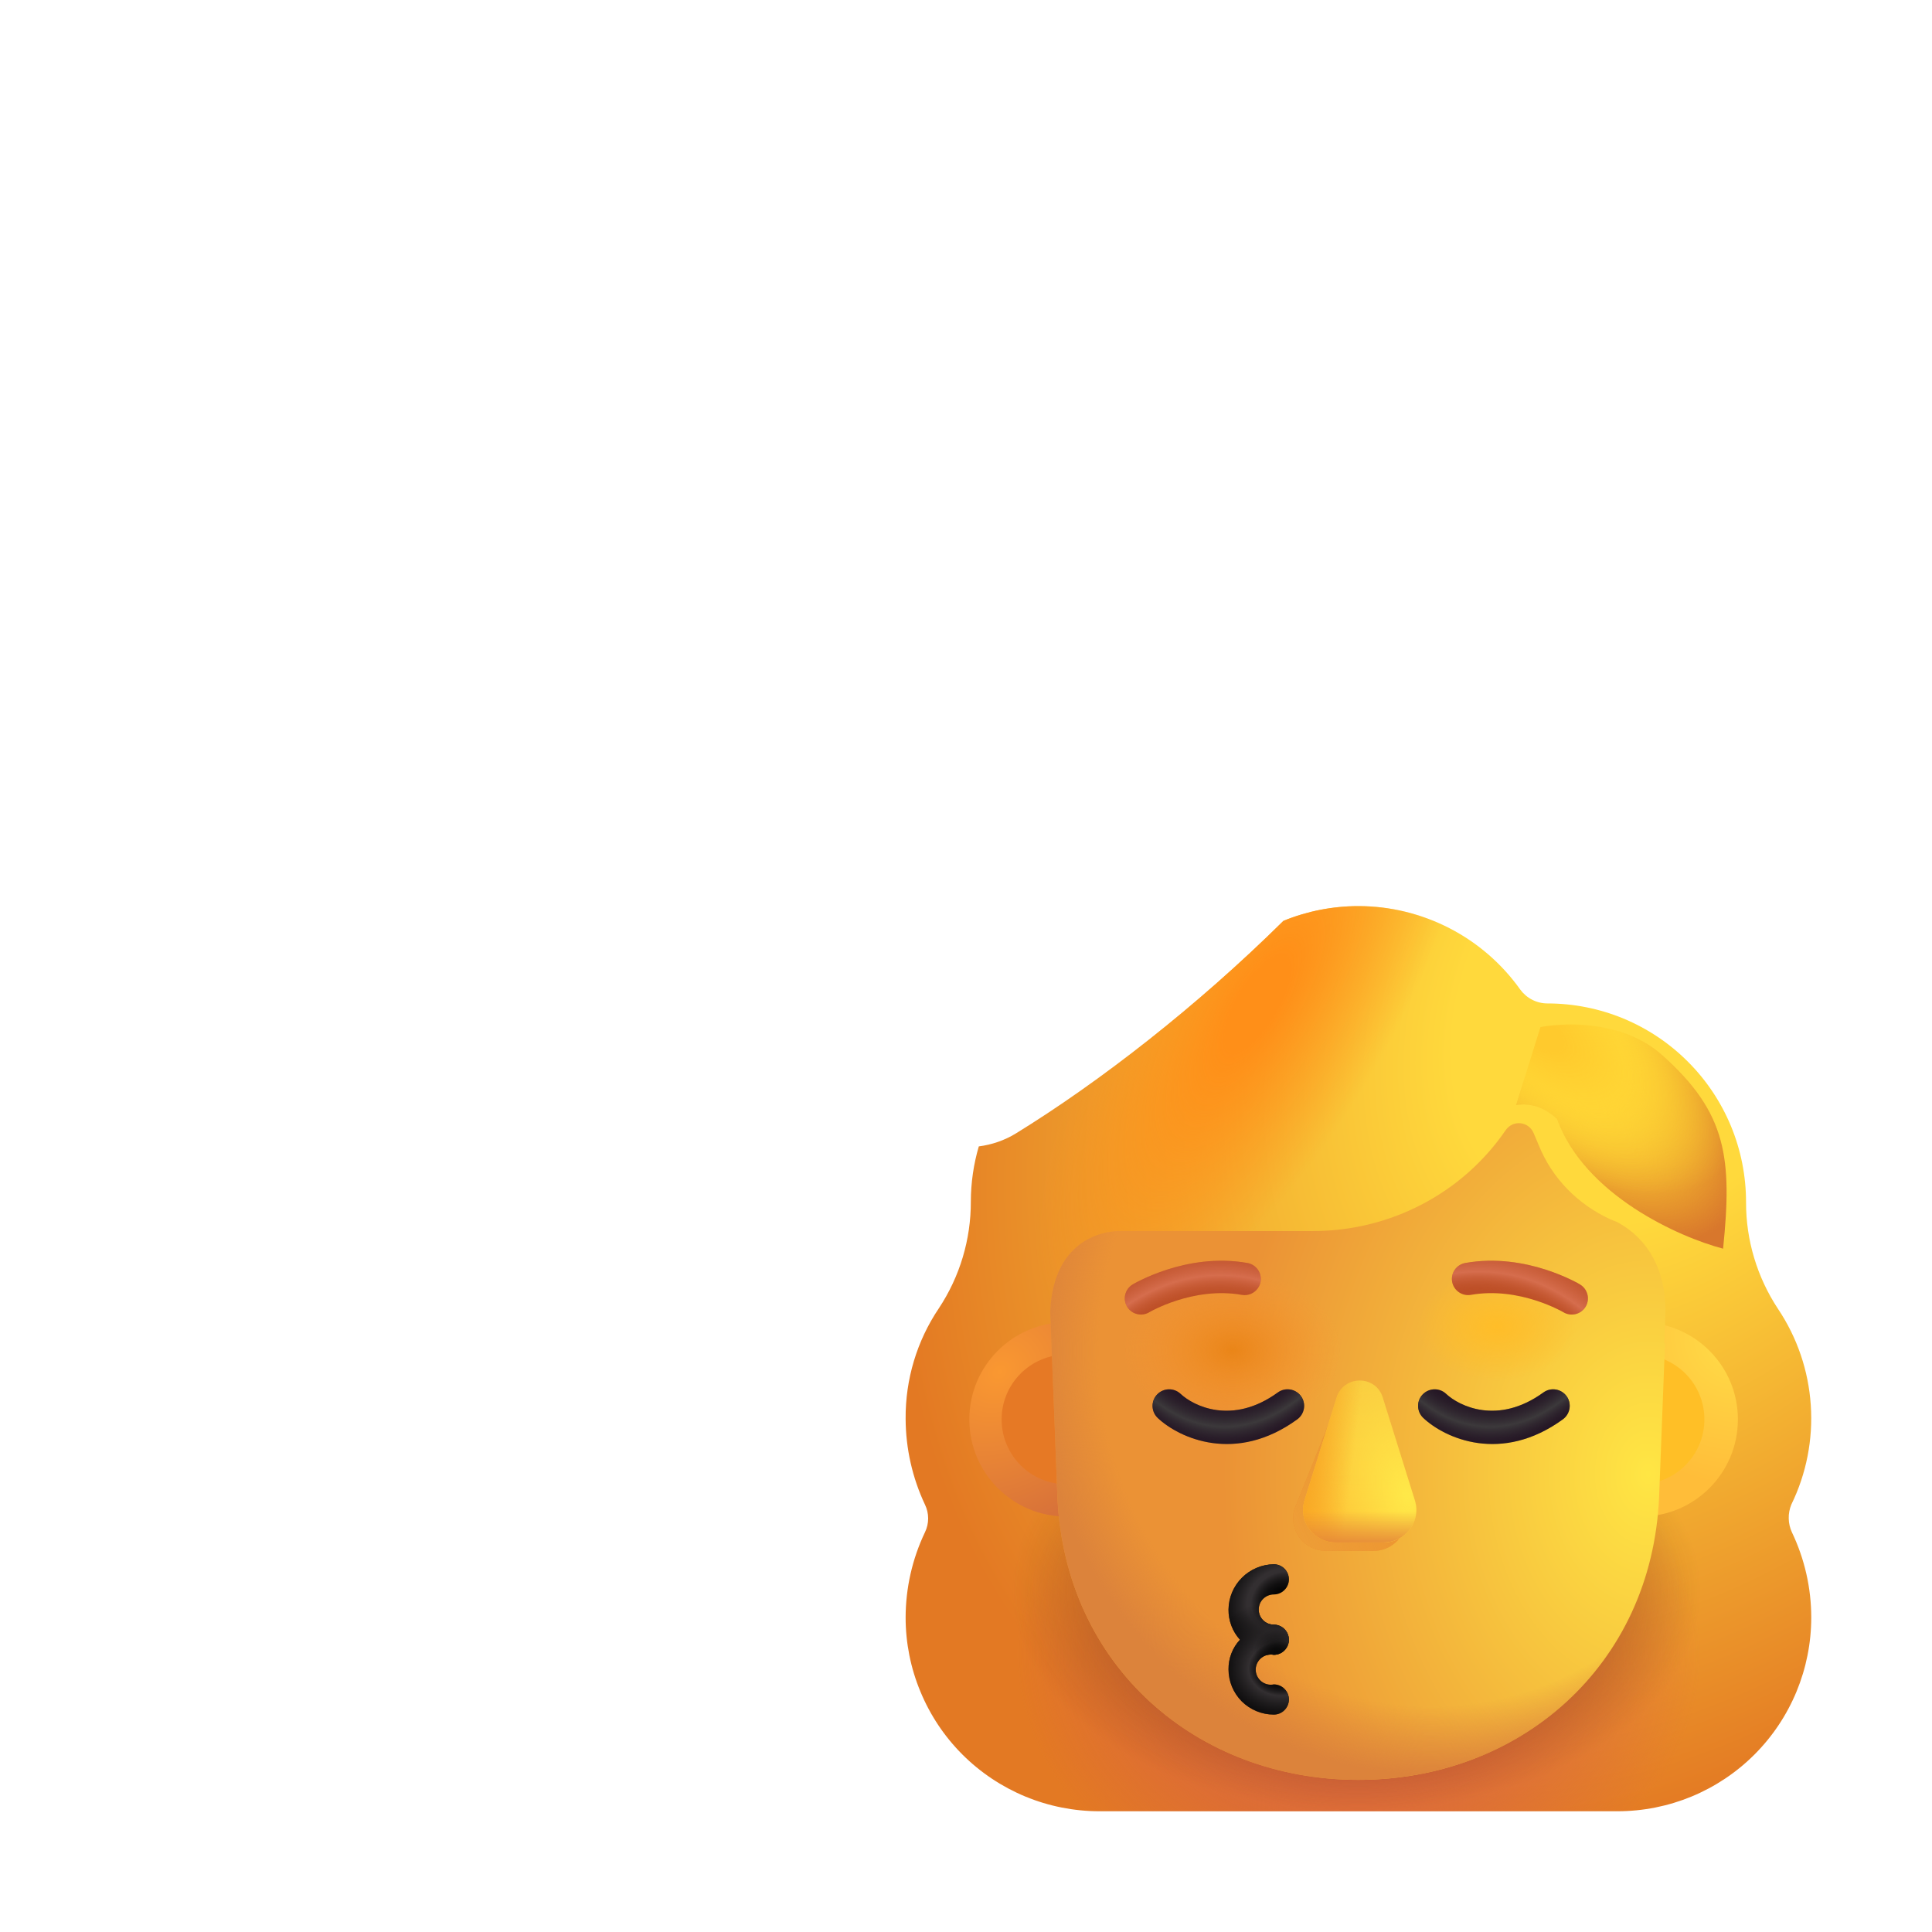 <svg width="32" height="32" viewBox="0 0 32 32" fill="none" xmlns="http://www.w3.org/2000/svg">
<path d="M16.212 18.988C16.428 18.96 16.636 18.889 16.822 18.776C18.211 17.921 19.821 16.673 21.258 15.252C21.652 15.091 22.073 15.008 22.5 15.008C23.025 15.008 23.541 15.134 24.008 15.374C24.474 15.614 24.876 15.963 25.18 16.39C25.232 16.461 25.299 16.519 25.378 16.559C25.456 16.599 25.542 16.62 25.63 16.62C26.062 16.62 26.49 16.705 26.889 16.87C27.288 17.036 27.651 17.278 27.956 17.584C28.262 17.889 28.504 18.252 28.67 18.651C28.835 19.05 28.92 19.478 28.92 19.91C28.918 20.539 29.103 21.155 29.45 21.68C29.767 22.154 29.954 22.702 29.992 23.271C30.031 23.839 29.92 24.408 29.67 24.92C29.64 24.993 29.625 25.072 29.627 25.151C29.628 25.23 29.647 25.308 29.68 25.38C29.89 25.82 30 26.302 30 26.79C30 27.641 29.662 28.458 29.06 29.06C28.458 29.662 27.642 30 26.79 30H18.21C17.789 30 17.371 29.917 16.982 29.756C16.592 29.594 16.238 29.358 15.94 29.06C15.642 28.762 15.406 28.408 15.245 28.018C15.083 27.629 15 27.212 15 26.79C15.001 26.302 15.11 25.82 15.32 25.38C15.355 25.308 15.373 25.23 15.373 25.15C15.373 25.07 15.355 24.992 15.32 24.92C15.111 24.476 15.002 23.991 15 23.5C14.995 22.849 15.186 22.21 15.55 21.67C15.898 21.145 16.082 20.529 16.08 19.9C16.081 19.588 16.126 19.281 16.212 18.988Z" fill="url(#paint0_radial_4552_39839)"/>
<path d="M16.212 18.988C16.428 18.96 16.636 18.889 16.822 18.776C18.211 17.921 19.821 16.673 21.258 15.252C21.652 15.091 22.073 15.008 22.5 15.008C23.025 15.008 23.541 15.134 24.008 15.374C24.474 15.614 24.876 15.963 25.18 16.39C25.232 16.461 25.299 16.519 25.378 16.559C25.456 16.599 25.542 16.62 25.63 16.62C26.062 16.62 26.49 16.705 26.889 16.87C27.288 17.036 27.651 17.278 27.956 17.584C28.262 17.889 28.504 18.252 28.67 18.651C28.835 19.05 28.92 19.478 28.92 19.91C28.918 20.539 29.103 21.155 29.45 21.68C29.767 22.154 29.954 22.702 29.992 23.271C30.031 23.839 29.92 24.408 29.67 24.92C29.64 24.993 29.625 25.072 29.627 25.151C29.628 25.23 29.647 25.308 29.68 25.38C29.89 25.82 30 26.302 30 26.79C30 27.641 29.662 28.458 29.06 29.06C28.458 29.662 27.642 30 26.79 30H18.21C17.789 30 17.371 29.917 16.982 29.756C16.592 29.594 16.238 29.358 15.94 29.06C15.642 28.762 15.406 28.408 15.245 28.018C15.083 27.629 15 27.212 15 26.79C15.001 26.302 15.11 25.82 15.32 25.38C15.355 25.308 15.373 25.23 15.373 25.15C15.373 25.07 15.355 24.992 15.32 24.92C15.111 24.476 15.002 23.991 15 23.5C14.995 22.849 15.186 22.21 15.55 21.67C15.898 21.145 16.082 20.529 16.08 19.9C16.081 19.588 16.126 19.281 16.212 18.988Z" fill="url(#paint1_radial_4552_39839)"/>
<path d="M16.212 18.988C16.428 18.96 16.636 18.889 16.822 18.776C18.211 17.921 19.821 16.673 21.258 15.252C21.652 15.091 22.073 15.008 22.5 15.008C23.025 15.008 23.541 15.134 24.008 15.374C24.474 15.614 24.876 15.963 25.18 16.39C25.232 16.461 25.299 16.519 25.378 16.559C25.456 16.599 25.542 16.62 25.63 16.62C26.062 16.62 26.49 16.705 26.889 16.87C27.288 17.036 27.651 17.278 27.956 17.584C28.262 17.889 28.504 18.252 28.67 18.651C28.835 19.05 28.92 19.478 28.92 19.91C28.918 20.539 29.103 21.155 29.45 21.68C29.767 22.154 29.954 22.702 29.992 23.271C30.031 23.839 29.92 24.408 29.67 24.92C29.64 24.993 29.625 25.072 29.627 25.151C29.628 25.23 29.647 25.308 29.68 25.38C29.89 25.82 30 26.302 30 26.79C30 27.641 29.662 28.458 29.06 29.06C28.458 29.662 27.642 30 26.79 30H18.21C17.789 30 17.371 29.917 16.982 29.756C16.592 29.594 16.238 29.358 15.94 29.06C15.642 28.762 15.406 28.408 15.245 28.018C15.083 27.629 15 27.212 15 26.79C15.001 26.302 15.11 25.82 15.32 25.38C15.355 25.308 15.373 25.23 15.373 25.15C15.373 25.07 15.355 24.992 15.32 24.92C15.111 24.476 15.002 23.991 15 23.5C14.995 22.849 15.186 22.21 15.55 21.67C15.898 21.145 16.082 20.529 16.08 19.9C16.081 19.588 16.126 19.281 16.212 18.988Z" fill="url(#paint2_radial_4552_39839)"/>
<path d="M16.212 18.988C16.428 18.96 16.636 18.889 16.822 18.776C18.211 17.921 19.821 16.673 21.258 15.252C21.652 15.091 22.073 15.008 22.5 15.008C23.025 15.008 23.541 15.134 24.008 15.374C24.474 15.614 24.876 15.963 25.18 16.39C25.232 16.461 25.299 16.519 25.378 16.559C25.456 16.599 25.542 16.62 25.63 16.62C26.062 16.62 26.49 16.705 26.889 16.87C27.288 17.036 27.651 17.278 27.956 17.584C28.262 17.889 28.504 18.252 28.67 18.651C28.835 19.05 28.92 19.478 28.92 19.91C28.918 20.539 29.103 21.155 29.45 21.68C29.767 22.154 29.954 22.702 29.992 23.271C30.031 23.839 29.92 24.408 29.67 24.92C29.64 24.993 29.625 25.072 29.627 25.151C29.628 25.23 29.647 25.308 29.68 25.38C29.89 25.82 30 26.302 30 26.79C30 27.641 29.662 28.458 29.06 29.06C28.458 29.662 27.642 30 26.79 30H18.21C17.789 30 17.371 29.917 16.982 29.756C16.592 29.594 16.238 29.358 15.94 29.06C15.642 28.762 15.406 28.408 15.245 28.018C15.083 27.629 15 27.212 15 26.79C15.001 26.302 15.11 25.82 15.32 25.38C15.355 25.308 15.373 25.23 15.373 25.15C15.373 25.07 15.355 24.992 15.32 24.92C15.111 24.476 15.002 23.991 15 23.5C14.995 22.849 15.186 22.21 15.55 21.67C15.898 21.145 16.082 20.529 16.08 19.9C16.081 19.588 16.126 19.281 16.212 18.988Z" fill="url(#paint3_radial_4552_39839)"/>
<path d="M27.176 25.119C26.287 25.119 25.567 24.399 25.567 23.51C25.567 22.621 26.287 21.901 27.176 21.901C28.065 21.901 28.785 22.621 28.785 23.51C28.785 24.399 28.065 25.119 27.176 25.119Z" fill="url(#paint4_radial_4552_39839)"/>
<path d="M17.664 25.119C16.776 25.119 16.055 24.399 16.055 23.51C16.055 22.621 16.776 21.901 17.664 21.901C18.553 21.901 19.273 22.621 19.273 23.51C19.273 24.399 18.553 25.119 17.664 25.119Z" fill="url(#paint5_radial_4552_39839)"/>
<path d="M17.664 24.584C17.071 24.584 16.59 24.103 16.59 23.51C16.59 22.917 17.071 22.436 17.664 22.436C18.257 22.436 18.738 22.917 18.738 23.51C18.738 24.103 18.257 24.584 17.664 24.584Z" fill="#E67925"/>
<path d="M27.156 24.584C26.563 24.584 26.082 24.103 26.082 23.51C26.082 22.917 26.563 22.436 27.156 22.436C27.75 22.436 28.23 22.917 28.23 23.51C28.23 24.103 27.75 24.584 27.156 24.584Z" fill="#FFBF26"/>
<path d="M27.578 22.247H27.565L27.576 21.982L27.586 21.676C27.565 20.727 27.012 20.36 26.776 20.237C26.76 20.232 26.742 20.224 26.724 20.217C26.707 20.209 26.689 20.201 26.673 20.196C26.14 19.951 25.709 19.523 25.484 18.962L25.402 18.768C25.32 18.574 25.063 18.544 24.94 18.717C24.222 19.768 23.023 20.39 21.751 20.39H18.531C18.351 20.39 17.449 20.478 17.395 21.723L17.514 24.796C17.637 27.598 19.826 29.48 22.497 29.48C25.169 29.48 27.357 27.598 27.48 24.796L27.578 22.247Z" fill="url(#paint6_radial_4552_39839)"/>
<path d="M27.578 22.247H27.565L27.576 21.982L27.586 21.676C27.565 20.727 27.012 20.36 26.776 20.237C26.76 20.232 26.742 20.224 26.724 20.217C26.707 20.209 26.689 20.201 26.673 20.196C26.14 19.951 25.709 19.523 25.484 18.962L25.402 18.768C25.32 18.574 25.063 18.544 24.94 18.717C24.222 19.768 23.023 20.39 21.751 20.39H18.531C18.351 20.39 17.449 20.478 17.395 21.723L17.514 24.796C17.637 27.598 19.826 29.48 22.497 29.48C25.169 29.48 27.357 27.598 27.48 24.796L27.578 22.247Z" fill="url(#paint7_radial_4552_39839)"/>
<path d="M27.578 22.247H27.565L27.576 21.982L27.586 21.676C27.565 20.727 27.012 20.36 26.776 20.237C26.76 20.232 26.742 20.224 26.724 20.217C26.707 20.209 26.689 20.201 26.673 20.196C26.14 19.951 25.709 19.523 25.484 18.962L25.402 18.768C25.32 18.574 25.063 18.544 24.94 18.717C24.222 19.768 23.023 20.39 21.751 20.39H18.531C18.351 20.39 17.449 20.478 17.395 21.723L17.514 24.796C17.637 27.598 19.826 29.48 22.497 29.48C25.169 29.48 27.357 27.598 27.48 24.796L27.578 22.247Z" fill="url(#paint8_radial_4552_39839)"/>
<path d="M27.578 22.247H27.565L27.576 21.982L27.586 21.676C27.565 20.727 27.012 20.36 26.776 20.237C26.76 20.232 26.742 20.224 26.724 20.217C26.707 20.209 26.689 20.201 26.673 20.196C26.14 19.951 25.709 19.523 25.484 18.962L25.402 18.768C25.32 18.574 25.063 18.544 24.94 18.717C24.222 19.768 23.023 20.39 21.751 20.39H18.531C18.351 20.39 17.449 20.478 17.395 21.723L17.514 24.796C17.637 27.598 19.826 29.48 22.497 29.48C25.169 29.48 27.357 27.598 27.48 24.796L27.578 22.247Z" fill="url(#paint9_radial_4552_39839)"/>
<path d="M22.126 23.287L21.443 24.987C21.334 25.337 21.595 25.687 21.963 25.687H22.75C23.119 25.687 23.379 25.332 23.27 24.987L22.739 23.287C22.625 22.911 22.246 22.911 22.126 23.287Z" fill="#EB8B29"/>
<path d="M22.126 23.287L21.443 24.987C21.334 25.337 21.595 25.687 21.963 25.687H22.75C23.119 25.687 23.379 25.332 23.27 24.987L22.739 23.287C22.625 22.911 22.246 22.911 22.126 23.287Z" fill="url(#paint10_radial_4552_39839)"/>
<path d="M22.138 23.149L21.607 24.849C21.498 25.198 21.759 25.548 22.128 25.548H22.914C23.283 25.548 23.543 25.193 23.434 24.849L22.903 23.149C22.789 22.772 22.258 22.772 22.138 23.149Z" fill="url(#paint11_linear_4552_39839)"/>
<path d="M22.138 23.149L21.607 24.849C21.498 25.198 21.759 25.548 22.128 25.548H22.914C23.283 25.548 23.543 25.193 23.434 24.849L22.903 23.149C22.789 22.772 22.258 22.772 22.138 23.149Z" fill="url(#paint12_radial_4552_39839)"/>
<path d="M22.138 23.149L21.607 24.849C21.498 25.198 21.759 25.548 22.128 25.548H22.914C23.283 25.548 23.543 25.193 23.434 24.849L22.903 23.149C22.789 22.772 22.258 22.772 22.138 23.149Z" fill="url(#paint13_linear_4552_39839)"/>
<path d="M22.138 23.149L21.607 24.849C21.498 25.198 21.759 25.548 22.128 25.548H22.914C23.283 25.548 23.543 25.193 23.434 24.849L22.903 23.149C22.789 22.772 22.258 22.772 22.138 23.149Z" fill="url(#paint14_linear_4552_39839)"/>
<path d="M25.89 21.732L25.895 21.735C25.895 21.735 25.895 21.735 25.895 21.735C26.022 21.811 26.186 21.77 26.263 21.643C26.339 21.516 26.297 21.351 26.17 21.275L26.17 21.274L26.169 21.274L26.166 21.272L26.157 21.267C26.149 21.262 26.138 21.256 26.124 21.248C26.096 21.234 26.057 21.213 26.008 21.19C25.91 21.143 25.769 21.083 25.598 21.028C25.258 20.919 24.783 20.828 24.27 20.919C24.124 20.945 24.026 21.084 24.052 21.23C24.078 21.375 24.217 21.473 24.363 21.447C24.762 21.377 25.145 21.446 25.435 21.539C25.579 21.585 25.696 21.635 25.777 21.674C25.818 21.693 25.848 21.709 25.869 21.72C25.878 21.726 25.886 21.73 25.89 21.732Z" fill="#BD4F26"/>
<path d="M25.89 21.732L25.895 21.735C25.895 21.735 25.895 21.735 25.895 21.735C26.022 21.811 26.186 21.77 26.263 21.643C26.339 21.516 26.297 21.351 26.17 21.275L26.17 21.274L26.169 21.274L26.166 21.272L26.157 21.267C26.149 21.262 26.138 21.256 26.124 21.248C26.096 21.234 26.057 21.213 26.008 21.19C25.91 21.143 25.769 21.083 25.598 21.028C25.258 20.919 24.783 20.828 24.27 20.919C24.124 20.945 24.026 21.084 24.052 21.23C24.078 21.375 24.217 21.473 24.363 21.447C24.762 21.377 25.145 21.446 25.435 21.539C25.579 21.585 25.696 21.635 25.777 21.674C25.818 21.693 25.848 21.709 25.869 21.72C25.878 21.726 25.886 21.73 25.89 21.732Z" fill="url(#paint15_radial_4552_39839)"/>
<path fill-rule="evenodd" clip-rule="evenodd" d="M18.76 21.275C18.76 21.275 18.76 21.275 18.898 21.505L18.76 21.275C18.633 21.351 18.592 21.516 18.668 21.643C18.744 21.77 18.909 21.811 19.036 21.735C19.036 21.735 19.036 21.735 19.036 21.735L19.041 21.732C19.045 21.73 19.052 21.726 19.062 21.72C19.082 21.709 19.113 21.693 19.154 21.674C19.234 21.635 19.352 21.585 19.496 21.539C19.786 21.446 20.169 21.377 20.568 21.447C20.714 21.473 20.853 21.375 20.879 21.23C20.904 21.084 20.807 20.945 20.661 20.919C20.148 20.828 19.673 20.919 19.333 21.028C19.162 21.083 19.021 21.143 18.923 21.19C18.873 21.213 18.834 21.234 18.807 21.248C18.793 21.256 18.782 21.262 18.774 21.267L18.765 21.272L18.762 21.274L18.761 21.274L18.76 21.275Z" fill="#BD4F26"/>
<path fill-rule="evenodd" clip-rule="evenodd" d="M18.76 21.275C18.76 21.275 18.76 21.275 18.898 21.505L18.76 21.275C18.633 21.351 18.592 21.516 18.668 21.643C18.744 21.77 18.909 21.811 19.036 21.735C19.036 21.735 19.036 21.735 19.036 21.735L19.041 21.732C19.045 21.73 19.052 21.726 19.062 21.72C19.082 21.709 19.113 21.693 19.154 21.674C19.234 21.635 19.352 21.585 19.496 21.539C19.786 21.446 20.169 21.377 20.568 21.447C20.714 21.473 20.853 21.375 20.879 21.23C20.904 21.084 20.807 20.945 20.661 20.919C20.148 20.828 19.673 20.919 19.333 21.028C19.162 21.083 19.021 21.143 18.923 21.19C18.873 21.213 18.834 21.234 18.807 21.248C18.793 21.256 18.782 21.262 18.774 21.267L18.765 21.272L18.762 21.274L18.761 21.274L18.76 21.275Z" fill="url(#paint16_radial_4552_39839)"/>
<path d="M27.534 17.48C26.913 16.927 26.017 16.922 25.515 17.011L25.112 18.302C25.369 18.263 25.598 18.352 25.791 18.536C26.247 19.797 27.814 20.492 28.54 20.682C28.691 19.19 28.607 18.436 27.534 17.48Z" fill="url(#paint17_radial_4552_39839)"/>
<path d="M27.534 17.48C26.913 16.927 26.017 16.922 25.515 17.011L25.112 18.302C25.369 18.263 25.598 18.352 25.791 18.536C26.247 19.797 27.814 20.492 28.54 20.682C28.691 19.19 28.607 18.436 27.534 17.48Z" fill="url(#paint18_radial_4552_39839)"/>
<path fill-rule="evenodd" clip-rule="evenodd" d="M21.548 23.125C21.637 23.247 21.61 23.419 21.487 23.509C20.468 24.25 19.531 23.821 19.176 23.486C19.066 23.382 19.061 23.208 19.165 23.098C19.269 22.987 19.443 22.982 19.554 23.086C19.768 23.288 20.411 23.611 21.164 23.064C21.287 22.974 21.459 23.002 21.548 23.125Z" fill="#231423"/>
<path fill-rule="evenodd" clip-rule="evenodd" d="M21.548 23.125C21.637 23.247 21.61 23.419 21.487 23.509C20.468 24.25 19.531 23.821 19.176 23.486C19.066 23.382 19.061 23.208 19.165 23.098C19.269 22.987 19.443 22.982 19.554 23.086C19.768 23.288 20.411 23.611 21.164 23.064C21.287 22.974 21.459 23.002 21.548 23.125Z" fill="url(#paint19_radial_4552_39839)"/>
<path fill-rule="evenodd" clip-rule="evenodd" d="M25.947 23.125C26.036 23.247 26.009 23.419 25.886 23.509C24.866 24.25 23.929 23.821 23.575 23.486C23.464 23.382 23.459 23.208 23.563 23.098C23.668 22.987 23.842 22.982 23.952 23.086C24.166 23.288 24.809 23.611 25.563 23.064C25.686 22.974 25.857 23.002 25.947 23.125Z" fill="#231423"/>
<path fill-rule="evenodd" clip-rule="evenodd" d="M25.947 23.125C26.036 23.247 26.009 23.419 25.886 23.509C24.866 24.25 23.929 23.821 23.575 23.486C23.464 23.382 23.459 23.208 23.563 23.098C23.668 22.987 23.842 22.982 23.952 23.086C24.166 23.288 24.809 23.611 25.563 23.064C25.686 22.974 25.857 23.002 25.947 23.125Z" fill="url(#paint20_radial_4552_39839)"/>
<path d="M21.098 28.399C21.164 28.399 21.228 28.373 21.274 28.326C21.321 28.279 21.348 28.215 21.348 28.149C21.348 28.083 21.321 28.019 21.274 27.972C21.228 27.925 21.164 27.899 21.098 27.899C21.061 27.907 21.024 27.906 20.988 27.897C20.952 27.888 20.918 27.871 20.89 27.848C20.861 27.824 20.838 27.795 20.822 27.761C20.806 27.728 20.798 27.691 20.798 27.654C20.798 27.617 20.806 27.581 20.822 27.547C20.838 27.514 20.861 27.484 20.89 27.461C20.918 27.437 20.952 27.42 20.988 27.412C21.024 27.403 21.061 27.402 21.098 27.409C21.164 27.409 21.228 27.383 21.274 27.336C21.321 27.289 21.348 27.226 21.348 27.159C21.348 27.093 21.321 27.029 21.274 26.982C21.228 26.936 21.164 26.909 21.098 26.909C21.031 26.909 20.968 26.883 20.921 26.836C20.874 26.789 20.848 26.726 20.848 26.659C20.848 26.593 20.874 26.529 20.921 26.482C20.968 26.436 21.031 26.409 21.098 26.409C21.164 26.409 21.228 26.383 21.274 26.336C21.321 26.289 21.348 26.226 21.348 26.159C21.348 26.093 21.321 26.029 21.274 25.982C21.228 25.936 21.164 25.909 21.098 25.909C20.9 25.912 20.71 25.992 20.57 26.132C20.43 26.272 20.35 26.461 20.348 26.659C20.346 26.844 20.414 27.022 20.538 27.159C20.414 27.292 20.346 27.468 20.348 27.649C20.348 27.848 20.427 28.039 20.567 28.18C20.708 28.32 20.899 28.399 21.098 28.399Z" fill="#010101"/>
<path d="M21.098 28.399C21.164 28.399 21.228 28.373 21.274 28.326C21.321 28.279 21.348 28.215 21.348 28.149C21.348 28.083 21.321 28.019 21.274 27.972C21.228 27.925 21.164 27.899 21.098 27.899C21.061 27.907 21.024 27.906 20.988 27.897C20.952 27.888 20.918 27.871 20.89 27.848C20.861 27.824 20.838 27.795 20.822 27.761C20.806 27.728 20.798 27.691 20.798 27.654C20.798 27.617 20.806 27.581 20.822 27.547C20.838 27.514 20.861 27.484 20.89 27.461C20.918 27.437 20.952 27.42 20.988 27.412C21.024 27.403 21.061 27.402 21.098 27.409C21.164 27.409 21.228 27.383 21.274 27.336C21.321 27.289 21.348 27.226 21.348 27.159C21.348 27.093 21.321 27.029 21.274 26.982C21.228 26.936 21.164 26.909 21.098 26.909C21.031 26.909 20.968 26.883 20.921 26.836C20.874 26.789 20.848 26.726 20.848 26.659C20.848 26.593 20.874 26.529 20.921 26.482C20.968 26.436 21.031 26.409 21.098 26.409C21.164 26.409 21.228 26.383 21.274 26.336C21.321 26.289 21.348 26.226 21.348 26.159C21.348 26.093 21.321 26.029 21.274 25.982C21.228 25.936 21.164 25.909 21.098 25.909C20.9 25.912 20.71 25.992 20.57 26.132C20.43 26.272 20.35 26.461 20.348 26.659C20.346 26.844 20.414 27.022 20.538 27.159C20.414 27.292 20.346 27.468 20.348 27.649C20.348 27.848 20.427 28.039 20.567 28.18C20.708 28.32 20.899 28.399 21.098 28.399Z" fill="url(#paint21_radial_4552_39839)"/>
<path d="M21.098 28.399C21.164 28.399 21.228 28.373 21.274 28.326C21.321 28.279 21.348 28.215 21.348 28.149C21.348 28.083 21.321 28.019 21.274 27.972C21.228 27.925 21.164 27.899 21.098 27.899C21.061 27.907 21.024 27.906 20.988 27.897C20.952 27.888 20.918 27.871 20.89 27.848C20.861 27.824 20.838 27.795 20.822 27.761C20.806 27.728 20.798 27.691 20.798 27.654C20.798 27.617 20.806 27.581 20.822 27.547C20.838 27.514 20.861 27.484 20.89 27.461C20.918 27.437 20.952 27.42 20.988 27.412C21.024 27.403 21.061 27.402 21.098 27.409C21.164 27.409 21.228 27.383 21.274 27.336C21.321 27.289 21.348 27.226 21.348 27.159C21.348 27.093 21.321 27.029 21.274 26.982C21.228 26.936 21.164 26.909 21.098 26.909C21.031 26.909 20.968 26.883 20.921 26.836C20.874 26.789 20.848 26.726 20.848 26.659C20.848 26.593 20.874 26.529 20.921 26.482C20.968 26.436 21.031 26.409 21.098 26.409C21.164 26.409 21.228 26.383 21.274 26.336C21.321 26.289 21.348 26.226 21.348 26.159C21.348 26.093 21.321 26.029 21.274 25.982C21.228 25.936 21.164 25.909 21.098 25.909C20.9 25.912 20.71 25.992 20.57 26.132C20.43 26.272 20.35 26.461 20.348 26.659C20.346 26.844 20.414 27.022 20.538 27.159C20.414 27.292 20.346 27.468 20.348 27.649C20.348 27.848 20.427 28.039 20.567 28.18C20.708 28.32 20.899 28.399 21.098 28.399Z" fill="url(#paint22_radial_4552_39839)"/>
<path d="M21.098 28.399C21.164 28.399 21.228 28.373 21.274 28.326C21.321 28.279 21.348 28.215 21.348 28.149C21.348 28.083 21.321 28.019 21.274 27.972C21.228 27.925 21.164 27.899 21.098 27.899C21.061 27.907 21.024 27.906 20.988 27.897C20.952 27.888 20.918 27.871 20.89 27.848C20.861 27.824 20.838 27.795 20.822 27.761C20.806 27.728 20.798 27.691 20.798 27.654C20.798 27.617 20.806 27.581 20.822 27.547C20.838 27.514 20.861 27.484 20.89 27.461C20.918 27.437 20.952 27.42 20.988 27.412C21.024 27.403 21.061 27.402 21.098 27.409C21.164 27.409 21.228 27.383 21.274 27.336C21.321 27.289 21.348 27.226 21.348 27.159C21.348 27.093 21.321 27.029 21.274 26.982C21.228 26.936 21.164 26.909 21.098 26.909C21.031 26.909 20.968 26.883 20.921 26.836C20.874 26.789 20.848 26.726 20.848 26.659C20.848 26.593 20.874 26.529 20.921 26.482C20.968 26.436 21.031 26.409 21.098 26.409C21.164 26.409 21.228 26.383 21.274 26.336C21.321 26.289 21.348 26.226 21.348 26.159C21.348 26.093 21.321 26.029 21.274 25.982C21.228 25.936 21.164 25.909 21.098 25.909C20.9 25.912 20.71 25.992 20.57 26.132C20.43 26.272 20.35 26.461 20.348 26.659C20.346 26.844 20.414 27.022 20.538 27.159C20.414 27.292 20.346 27.468 20.348 27.649C20.348 27.848 20.427 28.039 20.567 28.18C20.708 28.32 20.899 28.399 21.098 28.399Z" fill="url(#paint23_radial_4552_39839)"/>
<defs>
<radialGradient id="paint0_radial_4552_39839" cx="0" cy="0" r="1" gradientUnits="userSpaceOnUse" gradientTransform="translate(27.507 16.431) rotate(123.093) scale(15.276 11.397)">
<stop offset="0.27" stop-color="#FFD93C"/>
<stop offset="1" stop-color="#E37923"/>
</radialGradient>
<radialGradient id="paint1_radial_4552_39839" cx="0" cy="0" r="1" gradientUnits="userSpaceOnUse" gradientTransform="translate(22.5 27.385) rotate(90) scale(4.479 5.683)">
<stop offset="0.353" stop-color="#D86342"/>
<stop offset="1" stop-color="#D86342" stop-opacity="0"/>
</radialGradient>
<radialGradient id="paint2_radial_4552_39839" cx="0" cy="0" r="1" gradientUnits="userSpaceOnUse" gradientTransform="translate(20.819 16.619) rotate(30.512) scale(2.224 6.132)">
<stop offset="0.146" stop-color="#FF8F18"/>
<stop offset="1" stop-color="#FF8F18" stop-opacity="0"/>
</radialGradient>
<radialGradient id="paint3_radial_4552_39839" cx="0" cy="0" r="1" gradientUnits="userSpaceOnUse" gradientTransform="translate(22.463 26.37) rotate(-90) scale(17.913 28.435)">
<stop stop-color="#733508"/>
<stop offset="0.204" stop-color="#733508" stop-opacity="0"/>
</radialGradient>
<radialGradient id="paint4_radial_4552_39839" cx="0" cy="0" r="1" gradientUnits="userSpaceOnUse" gradientTransform="translate(28.785 22.137) rotate(118.351) scale(3.389)">
<stop stop-color="#FFDD48"/>
<stop offset="0.723" stop-color="#FFBD39"/>
</radialGradient>
<radialGradient id="paint5_radial_4552_39839" cx="0" cy="0" r="1" gradientUnits="userSpaceOnUse" gradientTransform="translate(16.558 22.722) rotate(49.351) scale(2.454 2.996)">
<stop stop-color="#FA9831"/>
<stop offset="1" stop-color="#D87239"/>
</radialGradient>
<radialGradient id="paint6_radial_4552_39839" cx="0" cy="0" r="1" gradientUnits="userSpaceOnUse" gradientTransform="translate(27.315 24.415) rotate(180) scale(7.072 9.465)">
<stop stop-color="#FFE644"/>
<stop offset="1" stop-color="#EB9235"/>
</radialGradient>
<radialGradient id="paint7_radial_4552_39839" cx="0" cy="0" r="1" gradientUnits="userSpaceOnUse" gradientTransform="translate(20.412 22.364) rotate(90) scale(1.317 1.824)">
<stop stop-color="#EA8518"/>
<stop offset="1" stop-color="#FA9731" stop-opacity="0"/>
</radialGradient>
<radialGradient id="paint8_radial_4552_39839" cx="0" cy="0" r="1" gradientUnits="userSpaceOnUse" gradientTransform="translate(24.794 21.97) rotate(90) scale(0.903 1.317)">
<stop stop-color="#FFBD28"/>
<stop offset="1" stop-color="#FFBD28" stop-opacity="0"/>
</radialGradient>
<radialGradient id="paint9_radial_4552_39839" cx="0" cy="0" r="1" gradientUnits="userSpaceOnUse" gradientTransform="translate(23.703 22.383) rotate(90) scale(7.096 6.649)">
<stop offset="0.827" stop-color="#DC833B" stop-opacity="0"/>
<stop offset="0.986" stop-color="#DC833B"/>
</radialGradient>
<radialGradient id="paint10_radial_4552_39839" cx="0" cy="0" r="1" gradientUnits="userSpaceOnUse" gradientTransform="translate(11.45 34.621) rotate(-71.146) scale(20.681 14.154)">
<stop offset="0.712" stop-color="#EE9F38"/>
<stop offset="1" stop-color="#EE9F38" stop-opacity="0"/>
</radialGradient>
<linearGradient id="paint11_linear_4552_39839" x1="22.521" y1="25.548" x2="22.521" y2="22.866" gradientUnits="userSpaceOnUse">
<stop stop-color="#FFC134"/>
<stop offset="1" stop-color="#F8C73F"/>
</linearGradient>
<radialGradient id="paint12_radial_4552_39839" cx="0" cy="0" r="1" gradientUnits="userSpaceOnUse" gradientTransform="translate(23.305 24.768) rotate(-105.892) scale(2.547 1.457)">
<stop offset="0.017" stop-color="#FFE848"/>
<stop offset="1" stop-color="#FFE848" stop-opacity="0"/>
</radialGradient>
<linearGradient id="paint13_linear_4552_39839" x1="21.474" y1="24.786" x2="22.329" y2="24.89" gradientUnits="userSpaceOnUse">
<stop stop-color="#F8A322"/>
<stop offset="1" stop-color="#F8A322" stop-opacity="0"/>
</linearGradient>
<linearGradient id="paint14_linear_4552_39839" x1="22.521" y1="25.64" x2="22.521" y2="25.03" gradientUnits="userSpaceOnUse">
<stop stop-color="#E48538"/>
<stop offset="1" stop-color="#E48538" stop-opacity="0"/>
</linearGradient>
<radialGradient id="paint15_radial_4552_39839" cx="0" cy="0" r="1" gradientUnits="userSpaceOnUse" gradientTransform="translate(23.707 26.63) rotate(105.401) scale(12.661 8.56)">
<stop offset="0.421" stop-color="#C05029" stop-opacity="0"/>
<stop offset="0.448" stop-color="#EE8B74" stop-opacity="0.5"/>
<stop offset="0.501" stop-color="#C05029" stop-opacity="0"/>
</radialGradient>
<radialGradient id="paint16_radial_4552_39839" cx="0" cy="0" r="1" gradientUnits="userSpaceOnUse" gradientTransform="translate(20.216 26.558) rotate(90) scale(12.025 8.246)">
<stop offset="0.422" stop-color="#C05029" stop-opacity="0"/>
<stop offset="0.452" stop-color="#EE8B74" stop-opacity="0.5"/>
<stop offset="0.501" stop-color="#C05029" stop-opacity="0"/>
</radialGradient>
<radialGradient id="paint17_radial_4552_39839" cx="0" cy="0" r="1" gradientUnits="userSpaceOnUse" gradientTransform="translate(25.355 16.542) rotate(50.446) scale(5.37 2.342)">
<stop offset="0.396" stop-color="#EE971B" stop-opacity="0"/>
<stop offset="0.911" stop-color="#D8772C"/>
</radialGradient>
<radialGradient id="paint18_radial_4552_39839" cx="0" cy="0" r="1" gradientUnits="userSpaceOnUse" gradientTransform="translate(25.495 17.089) rotate(35.542) scale(3.813 1.885)">
<stop offset="0.12" stop-color="#FFCA2D"/>
<stop offset="1" stop-color="#FFE134" stop-opacity="0"/>
<stop offset="1" stop-color="#FFCA2D" stop-opacity="0"/>
</radialGradient>
<radialGradient id="paint19_radial_4552_39839" cx="0" cy="0" r="1" gradientUnits="userSpaceOnUse" gradientTransform="translate(20.425 19.47) rotate(-86.82) scale(9.014 5.682)">
<stop offset="0.411" stop-color="#231423" stop-opacity="0"/>
<stop offset="0.462" stop-color="#3C393B"/>
<stop offset="0.505" stop-color="#231423" stop-opacity="0"/>
</radialGradient>
<radialGradient id="paint20_radial_4552_39839" cx="0" cy="0" r="1" gradientUnits="userSpaceOnUse" gradientTransform="translate(24.823 19.47) rotate(-86.82) scale(9.014 5.682)">
<stop offset="0.411" stop-color="#231423" stop-opacity="0"/>
<stop offset="0.462" stop-color="#3C393B"/>
<stop offset="0.505" stop-color="#231423" stop-opacity="0"/>
</radialGradient>
<radialGradient id="paint21_radial_4552_39839" cx="0" cy="0" r="1" gradientUnits="userSpaceOnUse" gradientTransform="translate(21.233 26.496) rotate(151.487) scale(1.964 1.654)">
<stop offset="0.028" stop-opacity="0"/>
<stop offset="0.27" stop-color="#332F31"/>
<stop offset="0.305" stop-color="#332F31"/>
<stop offset="0.735" stop-opacity="0"/>
</radialGradient>
<radialGradient id="paint22_radial_4552_39839" cx="0" cy="0" r="1" gradientUnits="userSpaceOnUse" gradientTransform="translate(21.215 27.637) rotate(-179.812) scale(1.815 1.529)">
<stop offset="0.106" stop-opacity="0"/>
<stop offset="0.294" stop-color="#332F31"/>
<stop offset="0.735" stop-opacity="0"/>
</radialGradient>
<radialGradient id="paint23_radial_4552_39839" cx="0" cy="0" r="1" gradientUnits="userSpaceOnUse" gradientTransform="translate(21.137 27.368) rotate(81.487) scale(0.38 0.369)">
<stop stop-color="#080808"/>
<stop offset="1" stop-color="#080808" stop-opacity="0"/>
</radialGradient>
</defs>
</svg>

